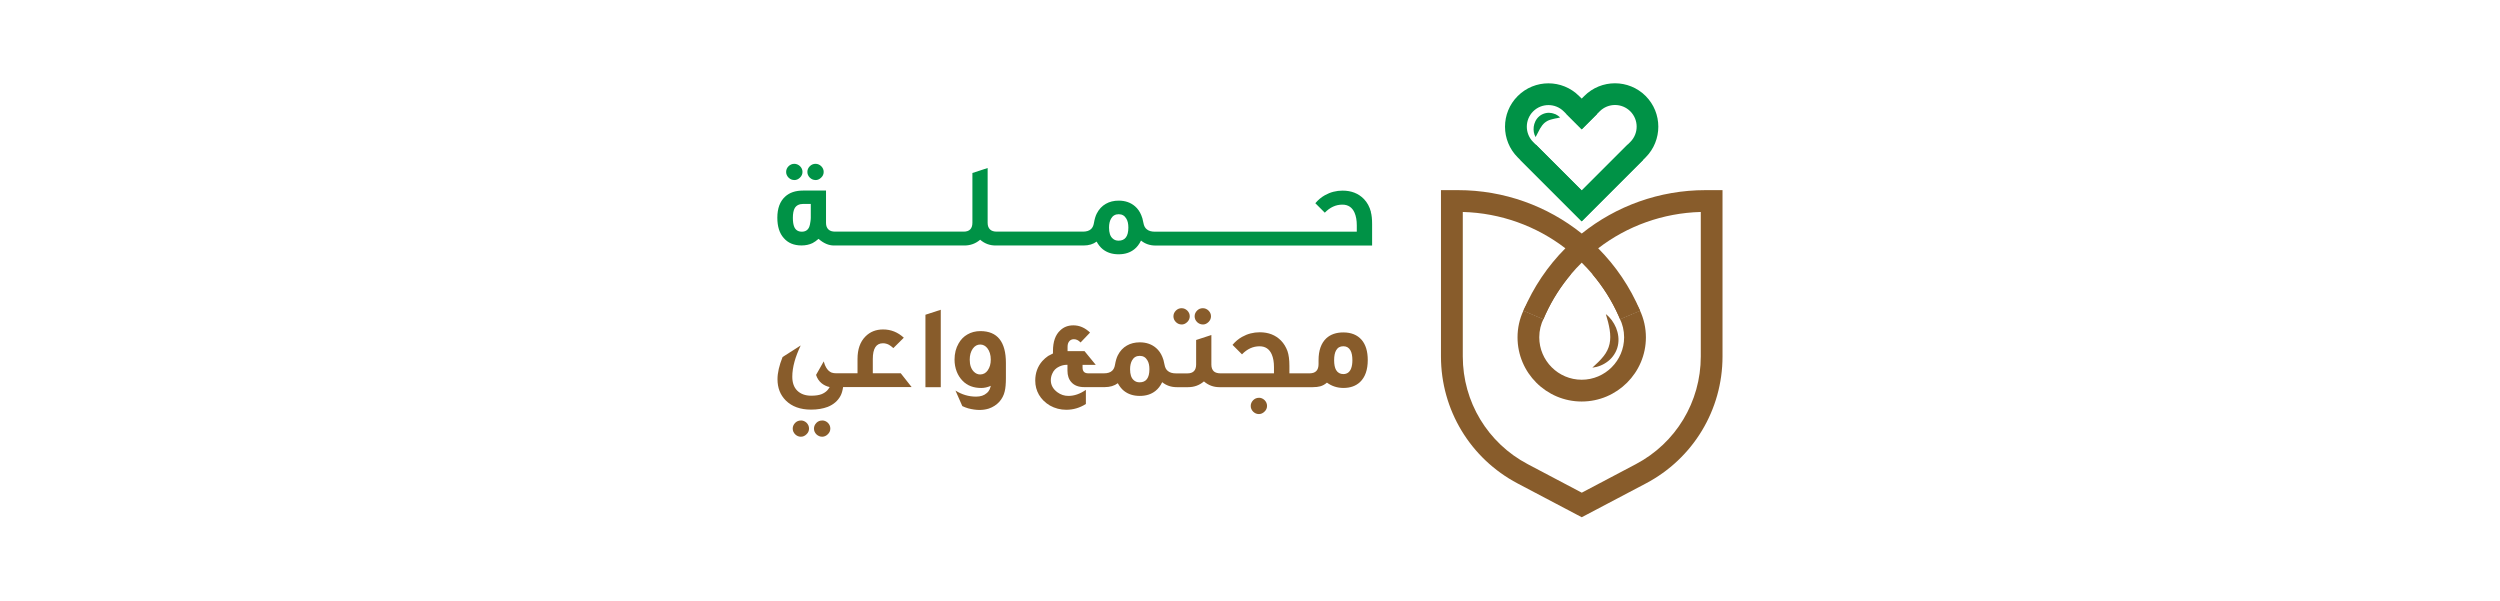<?xml version="1.0" encoding="UTF-8"?>
<svg id="Layer_1" data-name="Layer 1" xmlns="http://www.w3.org/2000/svg" viewBox="0 0 512 123">
  <defs>
    <style>
      .cls-1 {
        fill: #009246;
      }

      .cls-1, .cls-2 {
        stroke-width: 0px;
      }

      .cls-2 {
        fill: #885c2b;
      }
    </style>
  </defs>
  <g>
    <g>
      <g>
        <path class="cls-2" d="m349.28,38.94c-9.43,0-18.3,3.25-25.34,8.89-7.04-5.64-15.91-8.89-25.34-8.89h-3.49v34.07c0,10.93,6.01,20.89,15.68,25.99l13.15,6.93,13.15-6.93c9.67-5.1,15.68-15.06,15.68-25.99v-34.07h-3.49Zm-.96,34.07c0,9.28-5.1,17.73-13.3,22.05l-11.07,5.84-11.07-5.84c-8.21-4.33-13.3-12.78-13.3-22.05v-29.6c7.77.21,15.08,2.89,21.01,7.44-3.58,3.6-6.52,7.91-8.58,12.77h0l4.1,1.74c.05-.12.1-.24.15-.36,0-.01,0-.02.01-.04.09-.21.19-.42.28-.63,0,0,0,0,0,0,1.38-3,3.15-5.75,5.22-8.2.69-.82,1.41-1.6,2.17-2.34.76.75,1.48,1.53,2.17,2.34,2.16,2.55,3.99,5.42,5.39,8.57,0,0,.03.07.08.19,0,.02.02.04.03.07.06.13.12.27.18.4l4.1-1.74h0c-2.06-4.87-5-9.17-8.58-12.77,5.92-4.55,13.23-7.23,21.01-7.44v29.6Z"/>
        <g>
          <path class="cls-2" d="m311.99,63.62l4.1,1.74c.05-.12.1-.24.15-.36,0-.01,0-.02.01-.04.09-.21.19-.42.28-.63,0,0,0,0,0,0,1.38-3,3.15-5.75,5.22-8.2-4.35.72-7.99,3.6-9.78,7.49Zm14.12-7.49c2.16,2.55,3.99,5.42,5.39,8.57,0,0,.03.07.08.19,0,.02.02.04.03.07.06.13.12.27.18.4l4.1-1.74c-1.79-3.89-5.43-6.77-9.78-7.49Z"/>
          <path class="cls-2" d="m335.89,63.62l-4.1,1.74c-.06-.13-.12-.27-.18-.4.03.07.06.16.1.25,0,0,0,0,0,0,.59,1.17.91,2.48.91,3.87,0,4.79-3.9,8.69-8.69,8.69s-8.69-3.9-8.69-8.69c0-1.4.33-2.72.92-3.88.03-.07.05-.14.08-.2-.05.12-.1.24-.15.36l-4.1-1.74c-.77,1.67-1.2,3.52-1.2,5.47,0,7.25,5.9,13.14,13.14,13.14s13.15-5.9,13.15-13.14c0-1.95-.43-3.8-1.2-5.47Z"/>
        </g>
        <path class="cls-2" d="m316.54,64.34c-.1.21-.19.42-.28.63.13-.33.25-.57.28-.63Z"/>
        <path class="cls-2" d="m316.55,64.33h0s0,.01,0,.02c0-.01,0-.02,0-.02Z"/>
      </g>
      <g>
        <path class="cls-1" d="m333.36,29.61l-3.15,3.15-6.27,6.27-6.27-6.27-3.15-3.15-.53-.53c-1.73-1.73-1.73-4.54,0-6.27.86-.86,2-1.29,3.13-1.29s2.27.43,3.13,1.29l.53.53,3.15,3.15,3.15-3.15-3.15-3.15-.53-.52c-3.46-3.47-9.1-3.47-12.57,0-3.47,3.46-3.47,9.1,0,12.57l.52.52,12.57,12.57,12.57-12.57-3.15-3.15Z"/>
        <path class="cls-1" d="m337.03,19.66c-3.47-3.47-9.1-3.47-12.57,0l-.52.52-3.15,3.15,3.15,3.15,3.15-3.15.53-.53c1.73-1.73,4.54-1.73,6.27,0,1.73,1.73,1.73,4.54,0,6.27l-3.68,3.68-6.27,6.27-6.27-6.27-3.15-3.15-3.15,3.15,12.57,12.57,13.09-13.09c3.46-3.47,3.46-9.1,0-12.57Z"/>
      </g>
    </g>
    <g>
      <g>
        <path class="cls-1" d="m162.67,36.88c.44,0,.83-.17,1.17-.51.34-.32.51-.71.51-1.16s-.17-.84-.51-1.18c-.35-.32-.74-.48-1.17-.48s-.83.16-1.16.48-.51.73-.51,1.18.17.84.51,1.18c.34.32.72.48,1.16.48Z"/>
        <path class="cls-1" d="m167.02,36.88c.43,0,.82-.17,1.16-.51.34-.32.51-.71.51-1.16s-.17-.84-.51-1.18c-.34-.32-.72-.48-1.16-.48s-.83.16-1.16.48-.51.73-.51,1.18.17.84.51,1.18c.34.32.72.48,1.16.48Z"/>
        <path class="cls-1" d="m280.77,43.41c-.28-1.06-.76-1.95-1.45-2.66-1.12-1.14-2.57-1.71-4.36-1.71-1.29,0-2.5.31-3.62.94-.72.4-1.38.95-1.96,1.64l1.94,1.94c1.06-1.1,2.26-1.65,3.6-1.65,1.18,0,2.01.56,2.49,1.65.31.71.46,1.57.46,2.59v1.3h-41.35c-.69,0-1.23-.15-1.62-.46-.38-.27-.62-.72-.73-1.35-.13-.71-.28-1.23-.44-1.57-.3-.73-.72-1.34-1.28-1.82-.89-.77-2-1.16-3.34-1.16-1,0-1.88.22-2.63.65-.8.45-1.42,1.12-1.87,2.01-.24.47-.44,1.13-.58,1.96-.09.53-.29.93-.58,1.2-.37.35-.93.53-1.67.53h-17.64c-.58,0-1.04-.13-1.36-.43-.34-.31-.51-.76-.51-1.36v-11.24l-3.12,1.02v10.18c0,1.22-.6,1.83-1.79,1.83h-26.32c-.58,0-1.04-.13-1.36-.43-.34-.31-.51-.76-.51-1.36v-6.62h-4.71c-1.54,0-2.76.41-3.65,1.23-1.07.97-1.61,2.41-1.61,4.33,0,1.8.44,3.2,1.33,4.18.87,1,2.07,1.5,3.62,1.5.84,0,1.59-.16,2.26-.48.39-.2.79-.49,1.23-.87,1.03.91,2.09,1.36,3.16,1.36h26.7c1.24,0,2.31-.39,3.24-1.18.91.79,1.97,1.18,3.16,1.18h18.01c1.08,0,1.97-.27,2.68-.8.36.66.78,1.18,1.24,1.55.87.7,1.95,1.05,3.26,1.05s2.35-.34,3.21-1.02c.55-.43,1.01-1.02,1.38-1.79.84.68,1.83,1.02,2.98,1.02h44.35v-4.38c0-1.03-.08-1.86-.26-2.49Zm-114.72,1.17c0,.22-.02.48-.07.79-.07.51-.15.88-.25,1.11-.28.65-.78.97-1.52.97s-1.27-.33-1.55-.99c-.19-.45-.28-1.07-.28-1.85,0-.87.13-1.53.38-1.98.34-.58.94-.87,1.79-.87h1.5v2.83Zm63.04,4.71c-.5,0-.91-.15-1.23-.46-.49-.43-.73-1.17-.73-2.22,0-.74.14-1.35.41-1.82.34-.61.86-.92,1.57-.92s1.22.31,1.57.92c.28.46.41,1.06.41,1.82,0,1.79-.67,2.68-2.01,2.68Z"/>
      </g>
      <g>
        <path class="cls-2" d="m168.38,86.12c-.46,0-.85.15-1.17.47-.34.35-.51.74-.51,1.19s.17.84.51,1.18c.35.32.74.48,1.17.48s.82-.17,1.16-.51c.34-.32.51-.71.51-1.16s-.17-.85-.51-1.19c-.34-.31-.72-.47-1.16-.47Z"/>
        <path class="cls-2" d="m164.02,86.12c-.45,0-.83.15-1.16.47-.34.35-.51.74-.51,1.19s.17.84.51,1.18c.34.32.72.48,1.16.48s.82-.17,1.16-.51c.34-.32.51-.71.51-1.16s-.17-.85-.51-1.19c-.34-.31-.72-.47-1.16-.47Z"/>
        <path class="cls-2" d="m178.75,76.46v-2.94c0-2.15.69-3.22,2.08-3.22.44,0,.85.11,1.24.32.25.14.55.37.89.67l2.14-2.13c-1.23-1.13-2.64-1.69-4.24-1.69-1.45,0-2.66.47-3.62,1.44-1.08,1.09-1.62,2.62-1.62,4.6v2.94h-4.33c-.37,0-.69-.05-.97-.14-.45-.18-.82-.52-1.11-1.02-.18-.27-.35-.69-.51-1.28l-1.57,2.77c.22.69.59,1.26,1.11,1.69.47.39,1.03.66,1.68.8-.21.34-.39.58-.53.72-.31.31-.69.55-1.12.73-.54.21-1.25.32-2.13.32-1.21,0-2.16-.35-2.86-1.03-.68-.67-1.02-1.62-1.02-2.85,0-.97.15-2.01.46-3.12.26-.95.68-2.05,1.26-3.29l-3.71,2.37c-.69,1.72-1.04,3.24-1.04,4.55,0,1.77.57,3.22,1.7,4.35,1.25,1.24,2.98,1.87,5.17,1.87,1.29,0,2.43-.19,3.41-.56,1.2-.48,2.08-1.24,2.63-2.27.23-.43.41-1.02.53-1.79h14.03l-2.23-2.83h-5.73Z"/>
        <polygon class="cls-2" points="189.53 79.3 192.67 79.3 192.67 63.44 189.53 64.46 189.53 79.3"/>
        <path class="cls-2" d="m200.78,67.81c-1,0-1.89.24-2.66.69-.74.42-1.33,1.02-1.78,1.81-.57.97-.85,2.08-.85,3.34,0,.87.15,1.69.44,2.44.28.73.69,1.37,1.23,1.92.95.97,2.22,1.45,3.8,1.45.65,0,1.3-.15,1.96-.44-.09.31-.16.54-.22.69-.14.31-.35.59-.63.81-.53.47-1.25.71-2.17.71-1.52,0-2.92-.42-4.22-1.24l1.4,3.18c.37.18.77.33,1.2.46.84.22,1.62.33,2.33.33.65,0,1.28-.09,1.89-.28.85-.29,1.57-.75,2.15-1.38.56-.63.93-1.34,1.11-2.13.17-.67.25-1.58.25-2.74v-3.09c0-4.35-1.75-6.53-5.23-6.53Zm1.52,8.03c-.4.57-.93.85-1.57.85-.48,0-.91-.19-1.28-.56-.57-.57-.85-1.39-.85-2.47,0-.91.21-1.66.63-2.26.4-.56.91-.84,1.52-.84.57,0,1.05.25,1.45.74.47.6.71,1.38.71,2.35,0,.88-.21,1.61-.61,2.17Z"/>
        <path class="cls-2" d="m241.99,66.46c.43,0,.82-.17,1.16-.51.34-.33.51-.72.51-1.17s-.17-.84-.51-1.18c-.34-.32-.72-.48-1.16-.48s-.83.16-1.16.48c-.34.34-.51.73-.51,1.18s.17.85.51,1.19c.34.32.72.48,1.16.48Z"/>
        <path class="cls-2" d="m246.34,66.46c.43,0,.82-.17,1.16-.51.34-.33.51-.72.51-1.17s-.17-.84-.51-1.18c-.34-.32-.72-.48-1.16-.48-.46,0-.85.16-1.17.48-.34.34-.51.73-.51,1.18s.17.85.51,1.19c.35.32.74.48,1.17.48Z"/>
        <path class="cls-2" d="m257.82,81.47c-.45,0-.83.16-1.16.48-.34.35-.51.74-.51,1.19s.17.84.51,1.18c.34.32.72.48,1.16.48s.82-.17,1.16-.51c.34-.32.51-.71.51-1.16s-.17-.85-.51-1.19c-.34-.32-.72-.48-1.16-.48Z"/>
        <path class="cls-2" d="m278.86,69.6c-.89-1.02-2.14-1.52-3.75-1.52-1.45,0-2.61.4-3.48,1.2-1.06,1-1.59,2.5-1.59,4.5v.78c0,1.27-.61,1.9-1.85,1.9h-4.12v-1.55c0-1.23-.13-2.24-.4-3.02-.31-.83-.74-1.54-1.31-2.13-1.12-1.14-2.57-1.71-4.36-1.71-1.29,0-2.5.31-3.62.94-.72.4-1.38.95-1.96,1.64l1.94,1.94c1.06-1.1,2.26-1.65,3.6-1.65,1.18,0,2.01.56,2.49,1.65.31.71.46,1.57.46,2.59v1.3h-10.95c-.58,0-1.04-.13-1.36-.4-.34-.32-.51-.78-.51-1.38v-6.07l-3.12,1.02v5.01c0,1.22-.6,1.83-1.79,1.83h-2.34c-.69,0-1.23-.15-1.62-.46-.38-.27-.62-.72-.73-1.35-.13-.71-.28-1.23-.44-1.57-.3-.73-.72-1.34-1.28-1.82-.89-.77-2-1.16-3.34-1.16-1,0-1.88.22-2.63.65-.8.45-1.42,1.12-1.87,2.01-.24.47-.44,1.13-.58,1.96-.09.53-.29.93-.58,1.2-.37.35-.93.53-1.67.53h-3.21c-.79,0-1.18-.39-1.18-1.18v-.56h2.7l-2.3-2.81h-3.47v-.89c0-.52.13-.92.43-1.22.23-.22.52-.33.87-.33.49,0,.94.22,1.36.67l1.94-2.03c-1.02-.98-2.15-1.48-3.41-1.48-1.08,0-1.97.34-2.68,1.02-1,.91-1.5,2.32-1.5,4.23v.51c-.43.21-.76.38-.99.51-.43.29-.82.64-1.19,1.04-.97,1.11-1.45,2.45-1.45,4.01,0,1.05.25,2.01.76,2.9.53.9,1.28,1.63,2.24,2.2,1.03.58,2.15.87,3.36.87,1.42,0,2.75-.39,4.01-1.18v-2.9c-1.19.83-2.38,1.24-3.58,1.24-.83,0-1.57-.25-2.23-.73-.91-.66-1.37-1.49-1.37-2.49,0-.43.09-.87.28-1.3.28-.68.75-1.17,1.43-1.48.5-.24,1.02-.37,1.57-.37h.13v1.2c0,.98.26,1.77.79,2.35.59.68,1.48,1.02,2.66,1.02h4.18c1.08,0,1.97-.27,2.68-.8.36.66.78,1.18,1.24,1.55.87.7,1.95,1.05,3.26,1.05s2.35-.34,3.21-1.02c.55-.43,1.01-1.02,1.38-1.79.84.68,1.83,1.02,2.98,1.02h2.33c1.24,0,2.31-.39,3.24-1.18.91.79,1.97,1.18,3.16,1.18h19.13c.6,0,1.11-.06,1.52-.17.49-.13.95-.39,1.38-.76.99.72,2.12,1.09,3.38,1.09,1.4,0,2.53-.4,3.39-1.2,1.06-1,1.59-2.51,1.59-4.52,0-1.77-.42-3.15-1.25-4.13Zm-45.46,8.7c-.5,0-.91-.15-1.23-.46-.49-.43-.73-1.17-.73-2.22,0-.74.14-1.35.41-1.82.34-.61.86-.92,1.57-.92s1.22.31,1.57.92c.28.46.41,1.06.41,1.82,0,1.79-.67,2.68-2.01,2.68Zm43.3-2.81c-.31.75-.84,1.12-1.59,1.12-.66,0-1.15-.28-1.48-.83-.27-.48-.4-1.15-.4-2.01s.13-1.53.4-2.01c.32-.57.81-.85,1.48-.85s1.13.28,1.45.83c.28.48.41,1.16.41,2.03,0,.69-.09,1.26-.27,1.71Z"/>
      </g>
    </g>
  </g>
  <path class="cls-2" d="m328.88,64.33c.93.71,1.62,1.7,2.09,2.8.45,1.11.65,2.4.37,3.67-.27,1.26-1.03,2.41-1.99,3.16-.97.76-2.08,1.21-3.24,1.34.86-.79,1.66-1.52,2.28-2.32.64-.79,1.05-1.64,1.25-2.55.2-.91.18-1.9.02-2.92-.16-1.02-.44-2.07-.78-3.18Z"/>
  <path class="cls-1" d="m314.5,28.09c-.38-.65-.48-1.39-.39-2.14.1-.74.44-1.54,1.1-2.11.65-.56,1.56-.83,2.32-.71.39.02.74.17,1.09.29.32.18.63.37.9.63-.37.12-.7.16-1.02.22-.31.1-.62.12-.88.22-.55.14-.94.39-1.28.66-.34.29-.65.69-.94,1.19-.29.51-.57,1.08-.91,1.74Z"/>
</svg>